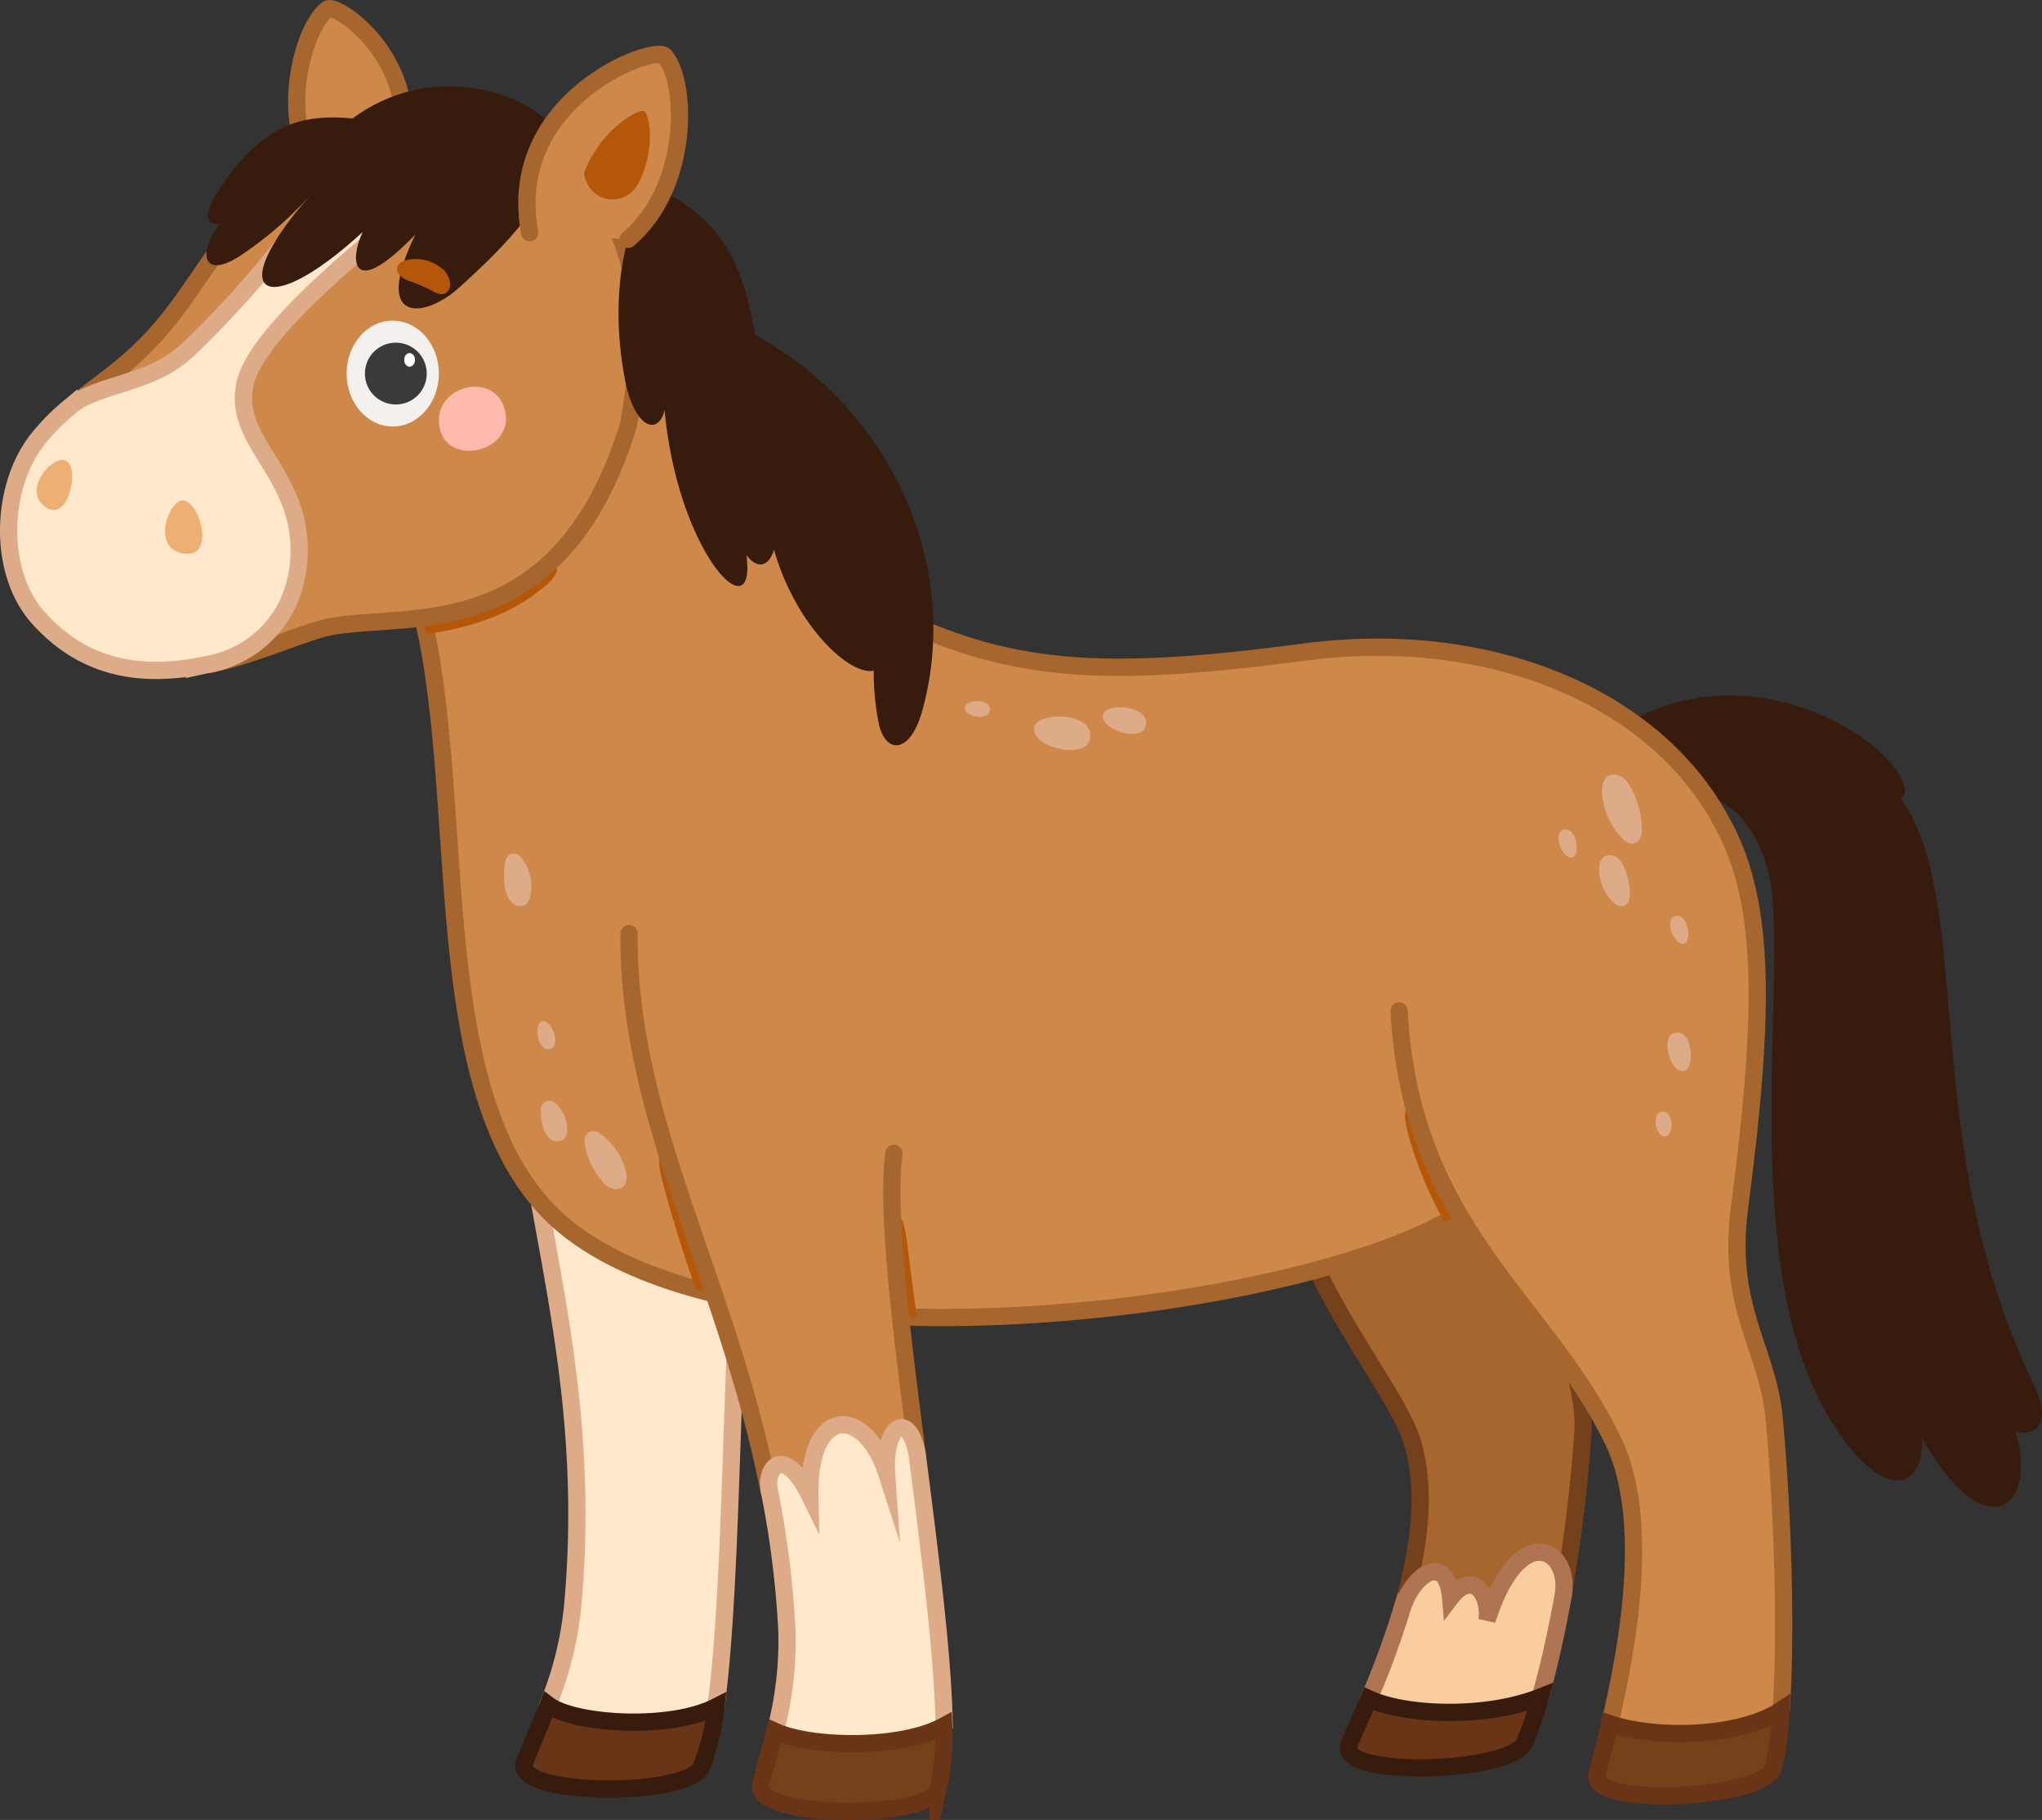 <svg xmlns="http://www.w3.org/2000/svg" width="354.67" height="316.07" viewBox="0 0 354.67 316.07">
  <rect x="0" y="0" width="354.67" height="316.07" fill="#333333" stroke="none"/>
  <g id="Layer_2" data-name="Layer 2">
    <g id="Layer_1-2" data-name="Layer 1">
      <g id="na_horse">
        <path d="M353.49,241c-20.79-42.6-10.18-83.71-23.38-102.38,1-.47,1.26-1.9-.87-5-5.33-7.84-28.87-21.1-50.1-5.79l10.92,10c10.61-1.7,16.86,7.39,17.8,18.15,1.76,20-5.49,65.84,10.29,91,9,14.36,16.19,11.73,15.64,2.62,10.84,19.54,20.33,12.59,16.28-1C355,249.74,355.68,245.52,353.49,241Z" fill="#371b0c"/>
        <g>
          <path d="M131.52,196.42,91,158.28c-6,39.17,13.12,70.36,8.46,120.67a60.85,60.85,0,0,1-4.27,17.13c3.82,7.21,23.33,8.26,29.15.35C128,269.81,126.41,214.61,131.52,196.42Z" fill="#ffe8cc" stroke="#ddab88" stroke-miterlimit="10" stroke-width="3"/>
          <path d="M95.21,296.08c-1.47,3.77-3.24,7.67-4.09,10.06-2.08,5.84,28.38,6.05,30.66.75a39.93,39.93,0,0,0,2.58-10.46C116.31,300.55,99.64,299.45,95.21,296.08Z" fill="#6a3417" stroke="#371b0c" stroke-miterlimit="10" stroke-width="3"/>
        </g>
        <g>
          <path d="M273.77,209.81c10.56-34.59,12.7-52.48,8.1-65.65l-61.74,31.63c-4,38,21.26,61.77,25.19,74.72,2.66,8.79,1,19.43-1.83,28.89,1.4,9.26,21.25,10.75,28-2.42a265.82,265.82,0,0,0,3.41-27.7C275.75,237.14,267.5,230.35,273.77,209.81Z" fill="#a8662f" stroke="#75411a" stroke-miterlimit="10" stroke-width="3"/>
          <path d="M237.77,295c4.73,5.28,23,5.3,29.76-.3,1.39-4.85,2.77-10.92,4-17.71,1.3-8.07-7.68-13.17-13.25,4.39.6-4.32-2.42-9-6.33-3.88-.67-7.93-6.52-4.3-8.44,1.91A148,148,0,0,1,237.77,295Z" fill="#f9cd9d" stroke="#af7553" stroke-miterlimit="10" stroke-width="3"/>
          <path d="M234.31,303c-2.17,5.84,28.1,5,30.47-.35a63.44,63.44,0,0,0,2.75-7.92c-9.49,3.77-23.45,3.23-29.76.3C236.39,298.25,234.79,301.68,234.31,303Z" fill="#6a3417" stroke="#371b0c" stroke-miterlimit="10" stroke-width="3"/>
        </g>
        <path d="M71.26,99.53c11.72,33.76.08,92.64,27.59,114.05,34.08,26.52,129.18,13.69,154.61-2.8l50.13-55.24c-5.85-29.65-39.09-47.33-77.12-42.28-35.69,4.74-51.45,3.39-72.27-6.74-30.23-14.7-46-67.62-46-67.62Z" fill="#ce894a" stroke="#a8662f" stroke-miterlimit="10" stroke-width="3"/>
        <path d="M117.2,204.55c-2-6-3.6-5-2.2.38,1.65,6.36,3.65,12.67,5.83,18.92,1.07.3,2.16.58,3.27.85C121.72,218,119.46,211.29,117.2,204.55Z" fill="#b55709"/>
        <path d="M246.77,196.54c-2-6-3.61-5-2.21.39a68.13,68.13,0,0,0,6.37,15.36c.85-.47,1.65-.95,2.39-1.42A83,83,0,0,1,246.77,196.54Z" fill="#b55709"/>
        <path d="M157.53,215.65c-.79-6.29-2.55-5.62-2.24-.06.25,4.37.66,8.75,1.17,13.12l2.78.07Q158.36,222.23,157.53,215.65Z" fill="#b55709"/>
        <path d="M93.37,99.73c-6.21,4.53-12.65,6.34-20,7.4.23,1,.46,2,.66,3C81.59,109,88.37,107,94.43,102,98.21,98.91,97,97.06,93.37,99.73Z" fill="#b55709"/>
        <g>
          <path d="M109.26,162.15c-.25,32.62,17.06,59.72,24.35,96.92,5.75,10.67,22,7.25,25.7-6.46-2.73-21.31-5.42-42.32-4.05-52.32" fill="#ce894a" stroke="#a8662f" stroke-linecap="round" stroke-linejoin="round" stroke-width="3"/>
          <path d="M159.31,252.61c-1.47-7.88-5.89-5.05-5.32,3.23-3.82-11.81-13.66-11.74-13.33,3.94-4.47-9.1-7.93-4.93-7-.71a166.37,166.37,0,0,1,3,23.75,61.06,61.06,0,0,1-2,17.85c4.86,7.2,24.65,7,29.33-.95C163.81,287.73,161.54,270.07,159.31,252.61Z" fill="#ffe8cc" stroke="#ddab88" stroke-miterlimit="10" stroke-width="3"/>
          <path d="M134.57,300.67c-.92,3.77-1.92,6.95-2.42,9.34-1.24,5.85,29.24,6.05,30.76.75a42.13,42.13,0,0,0,1-11C156.45,303.84,140.78,303.55,134.57,300.67Z" fill="#75411a" stroke="#6a3417" stroke-miterlimit="10" stroke-width="3"/>
        </g>
        <g>
          <path d="M243,175.57c2.09,38,25.45,50.24,37.21,74.73,6.62,13.8,2.41,36.29-.61,49.05,5.38,5.21,25,5.08,29.78-2.39.87-13,.34-33.69-1.23-50.65-1.12-12.14-8.34-19.11-6-36.71,4.55-34.72,4.26-52.49-2.46-65.65" fill="#ce894a" stroke="#a8662f" stroke-linecap="round" stroke-linejoin="round" stroke-width="3"/>
          <path d="M279.58,299.35c-1,4.27-1.89,7.45-2.19,8.86-1.24,5.85,29.07,4.17,30.59-1.13A53.87,53.87,0,0,0,309.36,297C302.28,301.72,287.67,302.1,279.58,299.35Z" fill="#75411a" stroke="#6a3417" stroke-miterlimit="10" stroke-width="3"/>
        </g>
        <g>
          <path d="M56.88,1.59C58.61.37,75.09,11.84,68.59,29.46l-13.5.89C48.1,20.08,52.91,4.36,56.88,1.59Z" fill="#ce894a" stroke="#a8662f" stroke-miterlimit="10" stroke-width="3"/>
          <path d="M55.79,26.16C35,41,35.68,51.27,22,63c-5.62,4.8-11.1,7.78-15.61,13.62-6.26,8.13,20.46,41,30.53,38.68,8.68-2,16.44-5.82,21-6.56,14.12-2.33,39.45,3,51.22-34.83C116.45,33.34,98.09,18,55.79,26.16Z" fill="#ce894a" stroke="#a8662f" stroke-miterlimit="10" stroke-width="3"/>
          <path d="M69.69,37.57l-15.4-1.86a174.38,174.38,0,0,1-21.62,25c-4,3.75-8.33,4.92-13.5,6.57-4.69,1.49-6,2.47-7.21,3.51a37.66,37.66,0,0,0-5.59,5.74c-6.26,8.13-6.77,22.7.14,30.59,9,10.23,20.25,10.41,30.3,8.12a19,19,0,0,0,13.7-11.63A23,23,0,0,0,49.89,86c-3.25-7.41-9.15-12.29-7.24-19.72C44.88,57.65,62.86,43.09,69.69,37.57Z" fill="#ffe8cc" stroke="#ddab88" stroke-miterlimit="10" stroke-width="3"/>
          <path d="M32,86.92c2.78.61,5.29,9.68.24,9.24C25.89,95.62,29.43,86.37,32,86.92Z" fill="#edb072"/>
          <path d="M11.57,80.07c2.26,1.39.32,10.45-3.46,8.12C3.47,85.32,9.3,78.69,11.57,80.07Z" fill="#edb072"/>
          <path d="M76.34,74.2c1.29,7,13.06,4.33,11.39-2.84S75,66.93,76.34,74.2Z" fill="#fdb9ac"/>
          <path d="M38.12,32.81c-2.39,3.58-2.94,6.4.12,6.07C34.32,43.64,35,49,42.14,44.14A65.76,65.76,0,0,0,54.22,33.57C38.55,51.05,45.69,56.18,63,40.29c-2.32,4.83-2.08,12.06,9.17.41C64.52,56.3,73.64,55.41,79.69,50c6.6-6,11.82-11.06,16.57-19.62l1.36-5.86c-3-7.45-21.45-15-36.37-3.95C53.07,19.84,46,21,38.12,32.81Z" fill="#371b0c"/>
          <path d="M131.11,58.12C128.75,43,123.34,37,112.77,31.91l-3.68,9.66c-1.85,6.24-2.33,15.21-.51,24.5,1.65,8.41,5.83,9.65,6.85,5.13,2.29,25,16,38.88,14.21,25.19,1.48,2.06,3.67,2.62,4.8-.92,3.66,13,13.07,21.94,17.32,21a44.63,44.63,0,0,0,.89,9.27c1.22,5.31,5.43,5.16,7.5-2.18C167.16,98.61,154.91,71.16,131.11,58.12Z" fill="#371b0c"/>
          <path d="M109.09,41.57c10.66-8.94,10.38-27.15,6.36-31.85C113.7,7.66,87.66,17.19,92,40.43" fill="#ce894a" stroke="#a8662f" stroke-linecap="round" stroke-linejoin="round" stroke-width="3"/>
          <path d="M112,19.38c-.6-.86-7.75,2.93-10.6,10.78,1.13,5.39,7.08,5.76,9.29,2C113.33,27.7,113.34,21.29,112,19.38Z" fill="#b55709"/>
          <g>
            <ellipse cx="68.21" cy="64.88" rx="8.01" ry="9.19" fill="#f4f0ed"/>
            <g>
              <circle cx="68.75" cy="64.88" r="5.37" fill="#3a3a3a"/>
              <ellipse cx="71.14" cy="62.5" rx="0.94" ry="1.18" fill="#fff"/>
            </g>
          </g>
          <path d="M71.86,45A7.06,7.06,0,0,1,77,46.84c2.15,2.06,1.21,5.51-1.79,3.75A24.57,24.57,0,0,0,71,48.77C68,47.61,68.34,45.11,71.86,45Z" fill="#b55709"/>
        </g>
        <g>
          <path d="M278.39,138.83a12.47,12.47,0,0,0,3.53,6.92c1.55,1.54,3.29.51,3.25-1.59a15,15,0,0,0-2.42-8.2C281.08,133.68,277.5,133.7,278.39,138.83Z" fill="#ddab88"/>
          <path d="M108.38,202.41a11.15,11.15,0,0,0-4.17-5.53c-1.6-1.12-3,.05-2.62,1.89a13.42,13.42,0,0,0,3.4,6.84C106.8,207.35,110,206.78,108.38,202.41Z" fill="#ddab88"/>
          <path d="M90.68,149.09c-1.17-1.52-2.76-.92-3,.89-.57,3.76.4,8.05,3.25,7.28C92.6,156.8,93,152.14,90.68,149.09Z" fill="#ddab88"/>
          <path d="M280.26,156.76c1.4,1.3,2.87.45,2.84-1.38-.05-3.8-1.73-7.87-4.41-6.64C277.09,149.48,277.45,154.14,280.26,156.76Z" fill="#ddab88"/>
          <path d="M96.6,191.74a1.51,1.51,0,0,0-2.67,1.14c-.06,3.22,1.38,6.11,3.69,5.15C99.12,197.4,98.71,193.64,96.6,191.74Z" fill="#ddab88"/>
          <path d="M273.14,148.88c1.47-.45.55-5.76-1.8-4.68C269.7,145,271.5,149.39,273.14,148.88Z" fill="#ddab88"/>
          <path d="M94.12,177.39c-1.48.4-.74,5.73,1.64,4.73C97.43,181.42,95.78,176.93,94.12,177.39Z" fill="#ddab88"/>
          <path d="M292.52,163.87c1.47-.45.56-5.76-1.79-4.67C289.09,160,290.88,164.38,292.52,163.87Z" fill="#ddab88"/>
          <path d="M292.48,186c2-.41,1.54-7.69-1.79-6.56C288.38,180.26,290.19,186.49,292.48,186Z" fill="#ddab88"/>
          <path d="M289.24,197.38c1.53-.1,1.53-4.65-.64-4.3C286.83,193.37,287.53,197.48,289.24,197.38Z" fill="#ddab88"/>
          <path d="M191.58,124.11c.52-2.29,8.7-1.51,7.32,2.2C198,128.89,191,126.67,191.58,124.11Z" fill="#ddab88"/>
          <path d="M179.61,126.38c.47-3,11.07-2.7,9.62,2.18C188.22,132,179.09,129.72,179.61,126.38Z" fill="#ddab88"/>
          <path d="M167.6,122.92c0-1.53,4.59-1.72,4.32.46C171.71,125.16,167.57,124.63,167.6,122.92Z" fill="#ddab88"/>
        </g>
      </g>
    </g>
  </g>
</svg>
